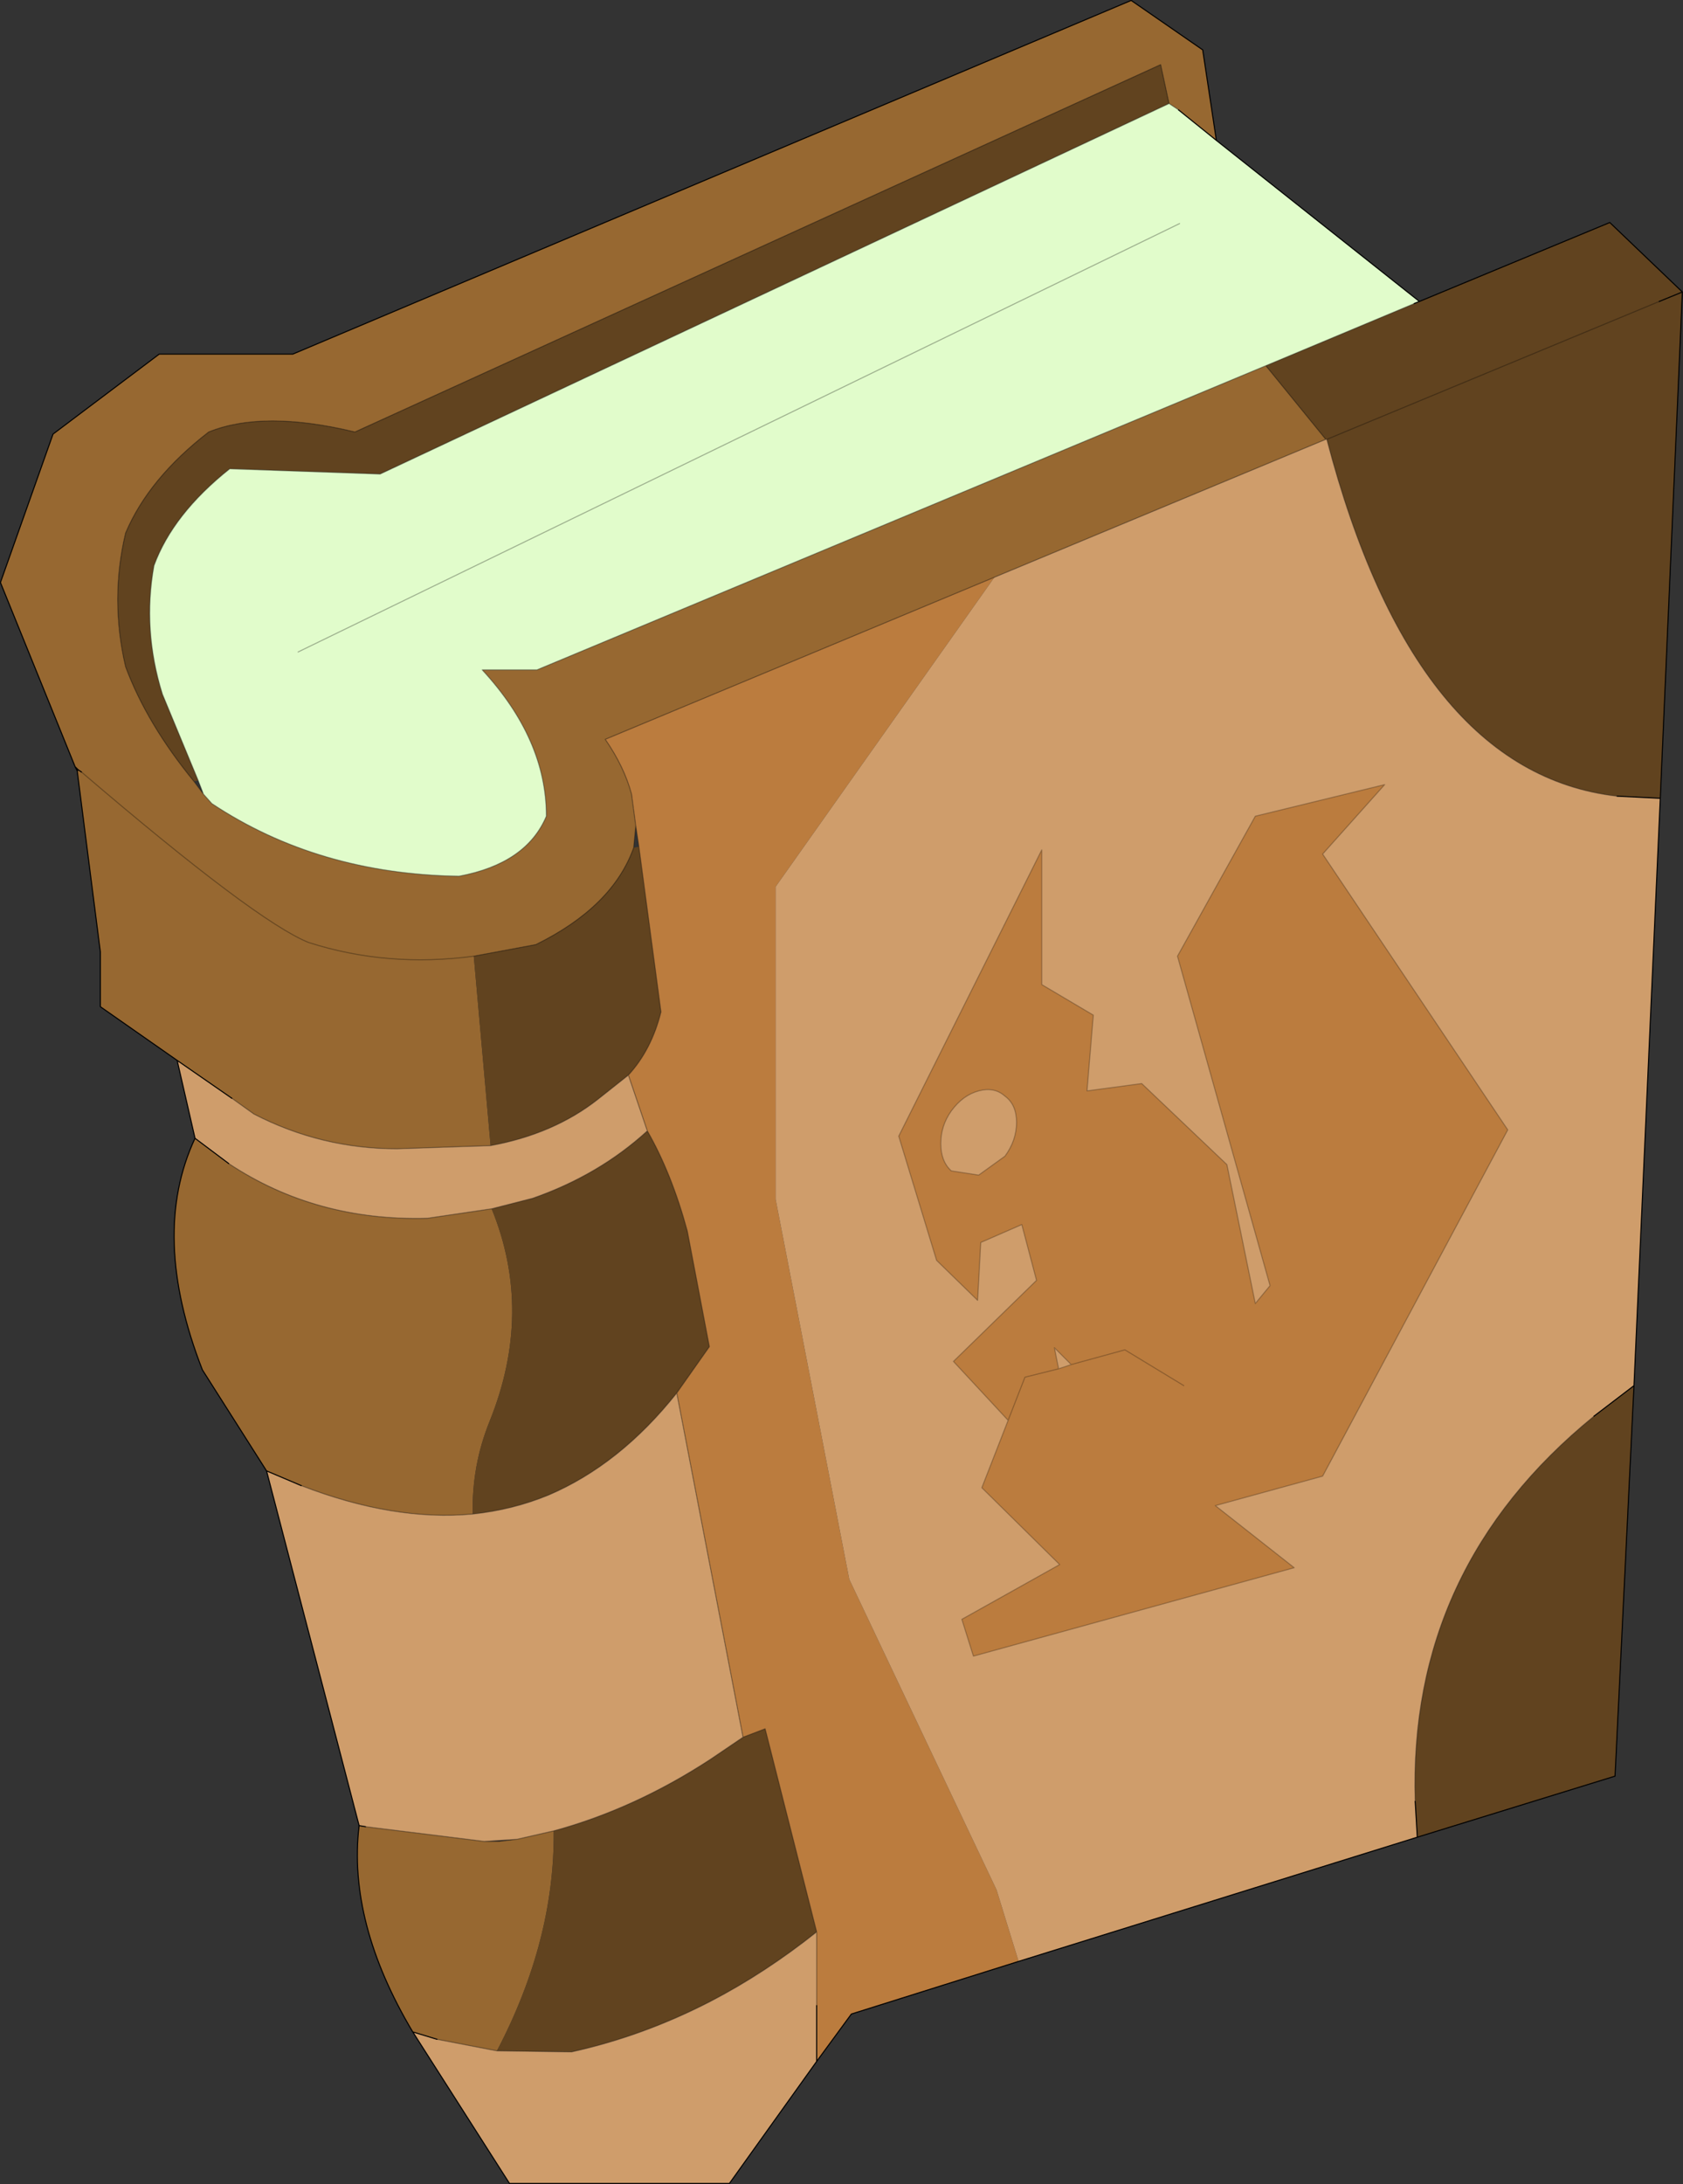 <svg viewBox="0 0 80 103.75" xmlns="http://www.w3.org/2000/svg" xmlns:xlink="http://www.w3.org/1999/xlink"><rect x="0" y="0" width="80" height="103.75" fill="#333333" stroke="none"/><use transform="translate(.02 .02)" width="79.95" height="103.7" xlink:href="#a"/><defs><g id="a"><path d="m238.55 184.5-3.55-8.75 2.5-7.05 5.05-3.8h6.35l39.85-16.8 3.4 2.35.65 4.3-1.8-1.45-.45-.3-.4-1.85-38.3 17.45q-4.35-1.05-6.95 0-2.85 2.2-3.95 4.8-.75 3.15 0 6.35 1 2.7 3.25 5.45l.45.6.4.45q5.05 3.35 11.75 3.45 3.2-.6 4.15-2.85 0-3.65-3.05-6.95h2.6l34.65-14.45 2.85 3.5-15.75 6.55-18.5 7.7q.9 1.3 1.25 2.6l.2 1.5-.1 1.05q-1 2.8-4.65 4.6l-2.95.55q-4.1.55-7.85-.65-2.5-1-10.8-8.1 8.3 7.1 10.8 8.1 3.75 1.2 7.85.65l.8 9-4.45.15q-3.6 0-6.8-1.65l-1.05-.75-2.6-1.8-3.65-2.55v-2.6l-1.1-8.6-.1-.2.15.15.15.1-.15-.1-.15-.15m16.05 60.1q-3.1-5.2-2.55-9.8l.3.05 5.65.7h.7l.85-.1 1.75-.4q.05 5.2-2.7 10.45l-2.85-.55-1.15-.35m-6.95-26.65-3.05-4.8q-2.5-6.4-.35-11l1.6 1.2q4.15 2.75 9.45 2.6l3.05-.45q2 4.9-.1 10.1-.85 2.1-.8 4.4-3.75.35-8.15-1.35l-1.65-.7m-8.95-33.3-.05.05.05-.05" fill="#976831" fill-rule="evenodd" transform="translate(-235 -148.1)"/><path d="m257.5 193.5 2.95-.55q3.65-1.8 4.65-4.6l.25-.05 1.05 7.85q-.45 1.8-1.55 3l-1.45 1.15q-2.1 1.65-5.1 2.2l-.8-9m40.5-24.55-2.85-3.5 7.05-2.95.25-.1 9.05-3.75 3.45 3.3L313.9 186l-2.05-.1q-9.65-1.1-13.8-16.95H298m-53.8 16.25q-2.25-2.75-3.25-5.45-.75-3.2 0-6.35 1.1-2.6 3.95-4.8 2.6-1.05 6.95 0l38.3-17.45.4 1.85-37.5 17.6-7.15-.25q-2.7 2.15-3.6 4.6-.55 3.05.4 6.1l1.7 4.1-.2.05m68.45 28.7-.9 18.55-9.4 2.9-.1-1.7q-.35-11.1 8.5-18.3l1.9-1.45m2.3-51.95-1.1.45 1.1-.45m-1.1.45-15.8 6.55 15.8-6.55m-48.1 39.4q1.15 2 1.9 4.75l1.05 5.5-1.55 2.2q-2.7 3.4-6.1 4.85-1.7.7-3.6.9-.05-2.3.8-4.4 2.1-5.2.1-10.1l1.95-.5q3.15-1.1 5.45-3.2m4.55 28.8 1.05-.4 2.45 9.65q-2.45 1.95-5.05 3.3-3.2 1.65-6.6 2.4l-3.55-.05q2.75-5.25 2.7-10.45 3.85-1.05 7.45-3.4l1.55-1.05" fill="#61431f" fill-rule="evenodd" transform="translate(-235 -148.1)"/><path d="m265.2 187.3-.2-1.5q-.35-1.3-1.25-2.6l18.5-7.7-10.4 14.7v14.85l3.5 18.05 7 14.75 1.05 3.4-7.95 2.5-1.65 2.25v-6.15l-2.45-9.65-1.05.4-3.15-16.35 1.55-2.2-1.05-5.5q-.75-2.75-1.9-4.75l-.9-2.65q1.1-1.2 1.55-3l-1.05-7.85-.15-1" fill="#bb7c3e" fill-rule="evenodd" transform="translate(-235 -148.1)"/><path d="m282.25 175.5 15.75-6.55h.05q4.15 15.85 13.8 16.95l2.05.1-1.25 27.9-1.9 1.45q-8.85 7.2-8.5 18.3l.1 1.7-18.95 5.9-1.05-3.4-7-14.75-3.5-18.05V190.2l10.4-14.7M273.8 246l-4.15 5.8H259.2l-4.6-7.2 1.15.35 2.85.55 3.55.05q3.4-.75 6.6-2.4 2.6-1.35 5.05-3.3V246m-21.75-11.2-4.4-16.85 1.65.7q4.4 1.7 8.15 1.35 1.9-.2 3.6-.9 3.4-1.45 6.1-4.85l3.15 16.35-1.55 1.05q-3.6 2.35-7.45 3.4l-1.75.4-1.55.1-5.65-.7-.3-.05m-7.8-32.65-.85-3.7 2.6 1.8 1.05.75q3.2 1.65 6.8 1.65l4.45-.15q3-.55 5.1-2.2l1.45-1.15.9 2.65q-2.3 2.1-5.45 3.2l-1.95.5-3.05.45q-5.3.15-9.45-2.6l-1.6-1.2" fill="#cf9d6b" fill-rule="evenodd" transform="translate(-235 -148.1)"/><path d="M295.15 165.45 260.5 179.9h-2.6q3.05 3.3 3.05 6.95-.95 2.25-4.15 2.85-6.7-.1-11.75-3.45l-.4-.45-.25-.65-1.7-4.1q-.95-3.05-.4-6.1.9-2.45 3.6-4.6l7.15.25 37.5-17.6.45.3 1.8 1.45 9.65 7.65-.25.1-7.05 2.95m-4.1-6.75-41.9 20.35 41.9-20.35" fill="#e1fccb" fill-rule="evenodd" transform="translate(-235 -148.1)"/><path d="m57.8 6.65-.65-4.3L53.75 0 13.9 16.8H7.55L2.5 20.6 0 27.65l3.55 8.75.15.15.15.1M56 5.2l1.8 1.45 9.65 7.65 9.05-3.75 3.45 3.3L78.9 37.9l-1.25 27.9-.9 18.55-9.4 2.9-18.95 5.9-7.95 2.5-1.65 2.25-4.15 5.8H24.2l-4.6-7.2q-3.1-5.2-2.55-9.8l-4.4-16.85-3.05-4.8q-2.5-6.4-.35-11l-.85-3.7-3.65-2.55v-2.6l-1.1-8.6-.1-.2m.1.2.05-.05M78.85 14.3l1.1-.45m-12.75.55.25-.1M78.9 37.9l-2.05-.1m-1.1 29.45 1.9-1.45m-10.3 21.45-.1-1.7m-28.45 9.7v2.65M10.85 55.25l-1.6-1.2m-.85-3.7 2.6 1.8m1.65 17.7 1.65.7m2.75 16.15.3.05m3.4 10.1-1.15-.35" fill="none" stroke="#000" stroke-linecap="round" stroke-linejoin="round" stroke-width=".05"/><path d="M3.85 36.65q8.3 7.1 10.8 8.1 3.75 1.2 7.85.65l2.95-.55q3.65-1.8 4.65-4.6l.1-1.05-.2-1.5q-.35-1.3-1.25-2.6l18.5-7.7L63 20.85l-2.85-3.5L25.5 31.8h-2.6q3.05 3.3 3.05 6.95Q25 41 21.8 41.6q-6.7-.1-11.75-3.45l-.4-.45-.45-.6q-2.25-2.75-3.25-5.45-.75-3.2 0-6.35 1.1-2.6 3.95-4.8 2.6-1.05 6.95 0l38.3-17.45.4 1.85.45.3M9.4 37.05l-1.7-4.1q-.95-3.05-.4-6.1.9-2.45 3.6-4.6l7.15.25 37.5-17.6M9.65 37.7l-.25-.65m20.45 14q1.1-1.2 1.55-3l-1.05-7.85-.15-1M63 20.85h.05l15.8-6.55m-18.7 3.05 7.05-2.95m9.65 23.4q-9.65-1.1-13.8-16.95m-48.9 10.1 41.9-20.35m11.2 74.95q-.35-11.1 8.5-18.3m-45.9-16.2.9 2.65q1.15 2 1.9 4.75l1.05 5.5-1.55 2.2L35.3 82.5l1.05-.4 2.45 9.65v3.5M23.3 54.4q3-.55 5.1-2.2l1.45-1.15m.9 2.65q-2.3 2.1-5.45 3.2l-1.95.5-3.05.45q-5.3.15-9.45-2.6m11.6 16.65q1.9-.2 3.6-.9 3.4-1.45 6.1-4.85M11 52.15l1.05.75q3.2 1.65 6.8 1.65l4.45-.15m-9 16.15q4.4 1.7 8.15 1.35m-5.1 14.85 5.65.7 1.55-.1 1.75-.4q3.85-1.05 7.45-3.4l1.55-1.05m3.5 9.25q-2.45 1.95-5.05 3.3-3.2 1.65-6.6 2.4l-3.55-.05-2.85-.55m2.25-9.4h.7l.85-.1" fill="none" stroke="#000" stroke-linecap="round" stroke-linejoin="round" stroke-opacity=".302" stroke-width=".05"/><path d="m282.9 215.55-2.6-2.8 3.95-3.85-.7-2.65-1.95.85-.15 2.75-1.95-1.9-1.8-5.9 6.8-13.6v6.4l2.45 1.45-.3 3.6 2.6-.35 4.05 3.85 1.35 6.6.7-.85-4.4-15.65 3.7-6.65 6.15-1.5-2.95 3.3 8.8 13.1-8.8 16.45-5.1 1.4 3.75 2.95-15.25 4.2-.55-1.75 4.65-2.6-3.7-3.65 1.25-3.2.8-2.05 1.6-.4-1.6.4-.8 2.05m3-2.65-.8-.8.2 1 .6-.2 2.55-.7 2.8 1.7-2.8-1.7-2.55.7m-3.15-9.9q.55-.75.55-1.6t-.55-1.25q-.5-.45-1.25-.25t-1.3.95q-.5.7-.5 1.55t.5 1.3l1.3.2 1.25-.9" fill="#bb7c3e" fill-rule="evenodd" transform="translate(-235 -148.1)"/><path d="m47.9 67.45-1.25 3.2 3.7 3.65-4.65 2.6.55 1.75 15.25-4.2-3.75-2.95 5.1-1.4 8.8-16.45-8.8-13.1 2.95-3.3-6.15 1.5-3.7 6.65 4.4 15.65-.7.85-1.35-6.6-4.05-3.85-2.6.35.3-3.6-2.45-1.45v-6.4l-6.8 13.6 1.8 5.9 1.95 1.9.15-2.75 1.95-.85.7 2.65-3.95 3.85 2.6 2.8.8-2.05 1.6-.4-.2-1 .8.8 2.55-.7 2.8 1.7M50.3 65l.6-.2m-3.15-9.9-1.25.9-1.3-.2q-.5-.45-.5-1.3t.5-1.55q.55-.75 1.3-.95t1.25.25q.55.4.55 1.25t-.55 1.6" fill="none" stroke="#000" stroke-linecap="round" stroke-linejoin="round" stroke-opacity=".251" stroke-width=".05"/></g></defs></svg>